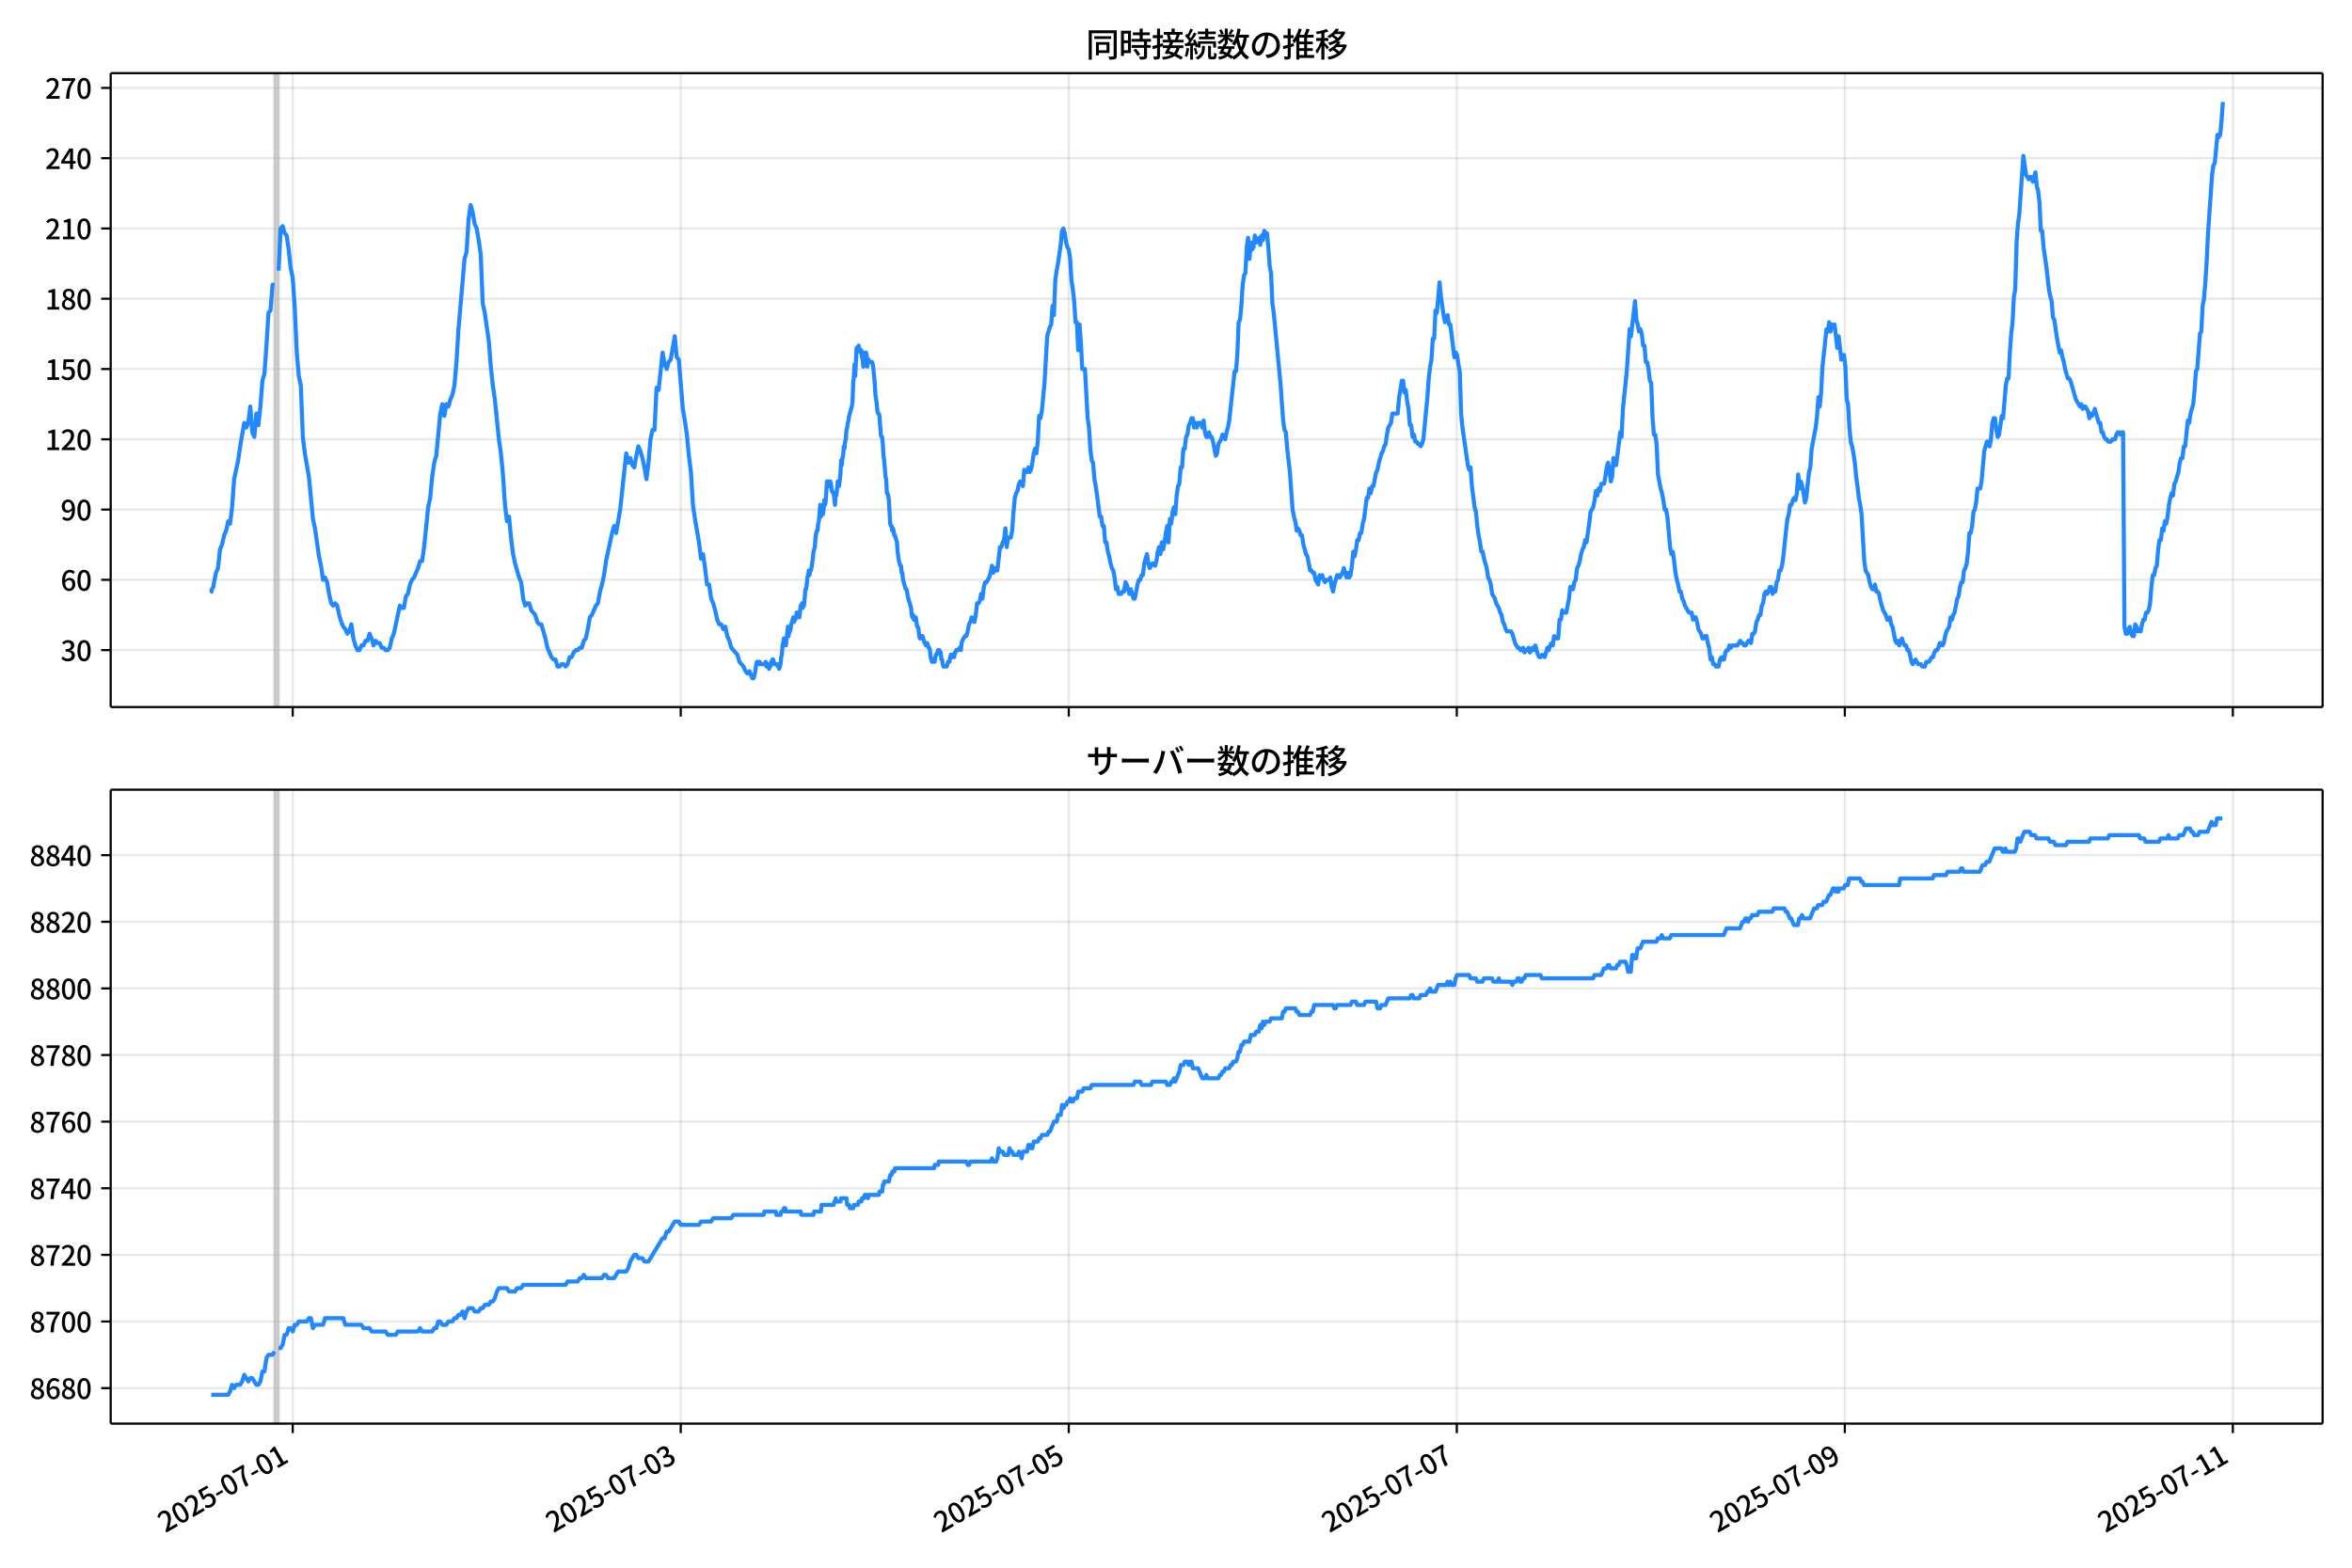 <!DOCTYPE svg  PUBLIC '-//W3C//DTD SVG 1.1//EN'  'http://www.w3.org/Graphics/SVG/1.1/DTD/svg11.dtd'>
<svg version="1.1" viewBox="0 0 864 576" xmlns="http://www.w3.org/2000/svg" xmlns:xlink="http://www.w3.org/1999/xlink">
 <defs>
  <style type="text/css">*{stroke-linejoin: round; stroke-linecap: butt}</style>
 </defs>
 <g id="aa">
  <g id="ab">
   <path d="m0 576h864v-576h-864z" fill="#fff"/>
  </g>
  <g id="ac">
   <g id="ad">
    <path d="m40.66 259.78h812.54v-232.9h-812.54z" fill="#fff"/>
   </g>
   <g id="ae">
    <path d="m100.85 259.78h1.485v-232.9h-1.485z" clip-path="url(#e)" fill="#808080" opacity=".3" stroke="#808080"/>
   </g>
   <g id="af">
    <g id="ag">
     <g id="ah">
      <path d="m107.53 259.78v-232.9" clip-path="url(#e)" fill="none" stroke="#b0b0b0" stroke-linecap="square" stroke-opacity=".3" stroke-width=".8"/>
     </g>
     <g id="ai">
      <defs>
       <path id="h" d="m0 0v3.5" stroke="#000" stroke-width=".8"/>
      </defs>
      <use x="107.529" y="259.778" stroke="#000000" stroke-width=".8" xlink:href="#h"/>
     </g>
    </g>
    <g id="aj">
     <g id="ak">
      <path d="m250.07 259.78v-232.9" clip-path="url(#e)" fill="none" stroke="#b0b0b0" stroke-linecap="square" stroke-opacity=".3" stroke-width=".8"/>
     </g>
     <g id="al">
      <use x="250.069" y="259.778" stroke="#000000" stroke-width=".8" xlink:href="#h"/>
     </g>
    </g>
    <g id="am">
     <g id="an">
      <path d="m392.61 259.78v-232.9" clip-path="url(#e)" fill="none" stroke="#b0b0b0" stroke-linecap="square" stroke-opacity=".3" stroke-width=".8"/>
     </g>
     <g id="ao">
      <use x="392.608" y="259.778" stroke="#000000" stroke-width=".8" xlink:href="#h"/>
     </g>
    </g>
    <g id="ap">
     <g id="aq">
      <path d="m535.15 259.78v-232.9" clip-path="url(#e)" fill="none" stroke="#b0b0b0" stroke-linecap="square" stroke-opacity=".3" stroke-width=".8"/>
     </g>
     <g id="ar">
      <use x="535.147" y="259.778" stroke="#000000" stroke-width=".8" xlink:href="#h"/>
     </g>
    </g>
    <g id="as">
     <g id="at">
      <path d="m677.69 259.78v-232.9" clip-path="url(#e)" fill="none" stroke="#b0b0b0" stroke-linecap="square" stroke-opacity=".3" stroke-width=".8"/>
     </g>
     <g id="au">
      <use x="677.687" y="259.778" stroke="#000000" stroke-width=".8" xlink:href="#h"/>
     </g>
    </g>
    <g id="av">
     <g id="aw">
      <path d="m820.23 259.78v-232.9" clip-path="url(#e)" fill="none" stroke="#b0b0b0" stroke-linecap="square" stroke-opacity=".3" stroke-width=".8"/>
     </g>
     <g id="ax">
      <use x="820.226" y="259.778" stroke="#000000" stroke-width=".8" xlink:href="#h"/>
     </g>
    </g>
   </g>
   <g id="ay">
    <g id="az">
     <g id="ba">
      <path d="m40.66 238.86h812.54" clip-path="url(#e)" fill="none" stroke="#b0b0b0" stroke-linecap="square" stroke-opacity=".3" stroke-width=".8"/>
     </g>
     <g id="bb">
      <defs>
       <path id="b" d="m0 0h-3.5" stroke="#000" stroke-width=".8"/>
      </defs>
      <use x="40.66" y="238.863" stroke="#000000" stroke-width=".8" xlink:href="#b"/>
     </g>
     <g id="bc">
      <!-- 30 -->
      <g transform="translate(22.26 242.85) scale(.1 -.1)">
       <defs>
        <path id="r" transform="scale(.016)" d="m1715-90q-371 0-656 90t-503 240q-217 150-377 323l359 474q211-205 479-359 269-153 634-153 269 0 467 92 199 93 311 266t112 423q0 256-125 451t-429 300q-304 106-835 106v551q467 0 732 105 266 106 384 291 119 186 119 423 0 307-192 489-192 183-531 183-269 0-503-119-233-118-438-316l-384 460q282 256 614 413 333 157 737 157 422 0 748-144 327-144 512-413 186-269 186-659 0-403-221-685-221-281-592-422v-26q269-70 490-227t349-400 128-557q0-422-215-726-214-304-573-468-358-163-787-163z"/>
        <path id="a" transform="scale(.016)" d="m1830-90q-460 0-806 275-346 276-535 823-188 547-188 1366 0 820 188 1357 189 538 535 803 346 266 806 266 461 0 800-269 340-269 528-803 189-534 189-1354 0-819-189-1366-188-547-528-823-339-275-800-275zm0 589q237 0 422 185 186 186 288 599 103 413 103 1091 0 679-103 1082-102 403-288 582-185 180-422 180-236 0-422-180-186-179-292-582-105-403-105-1082 0-678 105-1091 106-413 292-599 186-185 422-185z"/>
       </defs>
       <use xlink:href="#r"/>
       <use transform="translate(57)" xlink:href="#a"/>
      </g>
     </g>
    </g>
    <g id="bd">
     <g id="be">
      <path d="m40.66 213.04h812.54" clip-path="url(#e)" fill="none" stroke="#b0b0b0" stroke-linecap="square" stroke-opacity=".3" stroke-width=".8"/>
     </g>
     <g id="bf">
      <use x="40.66" y="213.043" stroke="#000000" stroke-width=".8" xlink:href="#b"/>
     </g>
     <g id="bg">
      <!-- 60 -->
      <g transform="translate(22.26 217.03) scale(.1 -.1)">
       <defs>
        <path id="l" transform="scale(.016)" d="m1971-90q-339 0-634 144-294 144-518 435-224 292-352 733-128 442-128 1044 0 678 147 1161 148 483 397 784 250 301 570 445t665 144q397 0 688-147 292-147 490-359l-403-448q-128 154-327 253-198 99-409 99-307 0-567-182-259-182-413-605-153-422-153-1145 0-608 115-1002t326-589q212-195 493-195 212 0 375 121 163 122 259 343t96 522q0 300-90 511-89 212-259 320-169 109-419 109-211 0-451-134t-458-461l-25 538q134 192 313 323t374 201q196 71 375 71 397 0 694-163 298-163 467-490 170-326 170-825 0-468-195-817-195-348-512-544-317-195-701-195z"/>
       </defs>
       <use xlink:href="#l"/>
       <use transform="translate(57)" xlink:href="#a"/>
      </g>
     </g>
    </g>
    <g id="bh">
     <g id="bi">
      <path d="m40.66 187.22h812.54" clip-path="url(#e)" fill="none" stroke="#b0b0b0" stroke-linecap="square" stroke-opacity=".3" stroke-width=".8"/>
     </g>
     <g id="bj">
      <use x="40.66" y="187.223" stroke="#000000" stroke-width=".8" xlink:href="#b"/>
     </g>
     <g id="bk">
      <!-- 90 -->
      <g transform="translate(22.26 191.21) scale(.1 -.1)">
       <defs>
        <path id="q" transform="scale(.016)" d="m1562-90q-410 0-708 150-297 151-502 356l403 461q141-160 346-256t422-96q224 0 425 102 202 103 352 333 151 230 237 614 87 384 87 941 0 589-115 970t-323 563-496 182q-205 0-372-118-166-118-262-336t-96-525q0-301 86-512 87-211 259-323 173-112 417-112 224 0 460 141 237 141 448 461l32-544q-134-180-313-314t-371-208-384-74q-391 0-689 166-297 167-467 496-169 330-169 823 0 467 195 816t515 541 698 192q339 0 636-138 298-137 519-419 221-281 349-710t128-1018q0-691-141-1187t-391-807q-249-310-563-461-313-150-652-150z"/>
       </defs>
       <use xlink:href="#q"/>
       <use transform="translate(57)" xlink:href="#a"/>
      </g>
     </g>
    </g>
    <g id="bl">
     <g id="bm">
      <path d="m40.66 161.4h812.54" clip-path="url(#e)" fill="none" stroke="#b0b0b0" stroke-linecap="square" stroke-opacity=".3" stroke-width=".8"/>
     </g>
     <g id="bn">
      <use x="40.66" y="161.403" stroke="#000000" stroke-width=".8" xlink:href="#b"/>
     </g>
     <g id="bo">
      <!-- 120 -->
      <g transform="translate(16.56 165.39) scale(.1 -.1)">
       <defs>
        <path id="k" transform="scale(.016)" d="m544 0v608h1037v3277h-845v467q333 58 579 147 247 90 451 218h557v-4109h915v-608h-2694z"/>
        <path id="c" transform="scale(.016)" d="m282 0v429q697 621 1164 1136 468 515 701 956 234 442 234 826 0 256-87 451-86 196-262 301-176 106-445 106-275 0-506-151-230-150-422-368l-416 410q301 333 637 518 336 186 803 186 429 0 749-176t496-493 176-745q0-455-224-919t-615-935q-390-470-889-950 186 20 394 36t374 16h1184v-634h-3046z"/>
       </defs>
       <use xlink:href="#k"/>
       <use transform="translate(57)" xlink:href="#c"/>
       <use transform="translate(114)" xlink:href="#a"/>
      </g>
     </g>
    </g>
    <g id="bp">
     <g id="bq">
      <path d="m40.66 135.58h812.54" clip-path="url(#e)" fill="none" stroke="#b0b0b0" stroke-linecap="square" stroke-opacity=".3" stroke-width=".8"/>
     </g>
     <g id="br">
      <use x="40.66" y="135.583" stroke="#000000" stroke-width=".8" xlink:href="#b"/>
     </g>
     <g id="bs">
      <!-- 150 -->
      <g transform="translate(16.56 139.57) scale(.1 -.1)">
       <defs>
        <path id="j" transform="scale(.016)" d="m1715-90q-365 0-653 90t-506 237q-217 147-383 307l352 480q134-134 294-246t361-183q202-70 452-70 262 0 473 118 212 119 333 346 122 227 122 541 0 460-247 716-246 256-649 256-224 0-384-64t-365-198l-365 237 141 2240h2387v-627h-1747l-109-1204q154 77 307 118 154 42 340 42 397 0 723-160t518-490q192-329 192-847 0-519-224-887t-586-560q-361-192-777-192z"/>
       </defs>
       <use xlink:href="#k"/>
       <use transform="translate(57)" xlink:href="#j"/>
       <use transform="translate(114)" xlink:href="#a"/>
      </g>
     </g>
    </g>
    <g id="bt">
     <g id="bu">
      <path d="m40.66 109.76h812.54" clip-path="url(#e)" fill="none" stroke="#b0b0b0" stroke-linecap="square" stroke-opacity=".3" stroke-width=".8"/>
     </g>
     <g id="bv">
      <use x="40.66" y="109.763" stroke="#000000" stroke-width=".8" xlink:href="#b"/>
     </g>
     <g id="bw">
      <!-- 180 -->
      <g transform="translate(16.56 113.75) scale(.1 -.1)">
       <defs>
        <path id="f" transform="scale(.016)" d="m1830-90q-441 0-787 163-345 164-547 448-202 285-202 650 0 314 122 557t314 419 403 291v32q-256 186-442 458-185 272-185 643 0 365 176 640t480 425q304 151 694 151 410 0 704-160t457-439q164-278 164-649 0-237-96-448t-234-381q-137-169-291-278v-32q218-115 397-285 179-169 288-406t109-557q0-346-189-628-189-281-532-448-342-166-803-166zm314 2708q205 198 310 419 106 221 106 464 0 211-83 384t-247 272q-163 99-393 99-288 0-480-183-192-182-192-502 0-256 134-429 135-172 359-294t486-230zm-294-2170q236 0 418 89 183 90 285 253 103 164 103 388 0 211-90 367-89 157-246 272-157 116-368 215t-454 195q-244-173-398-426-153-252-153-553 0-237 118-416 119-179 324-282 205-102 461-102z"/>
       </defs>
       <use xlink:href="#k"/>
       <use transform="translate(57)" xlink:href="#f"/>
       <use transform="translate(114)" xlink:href="#a"/>
      </g>
     </g>
    </g>
    <g id="bx">
     <g id="by">
      <path d="m40.66 83.943h812.54" clip-path="url(#e)" fill="none" stroke="#b0b0b0" stroke-linecap="square" stroke-opacity=".3" stroke-width=".8"/>
     </g>
     <g id="bz">
      <use x="40.66" y="83.943" stroke="#000000" stroke-width=".8" xlink:href="#b"/>
     </g>
     <g id="ca">
      <!-- 210 -->
      <g transform="translate(16.56 87.928) scale(.1 -.1)">
       <use xlink:href="#c"/>
       <use transform="translate(57)" xlink:href="#k"/>
       <use transform="translate(114)" xlink:href="#a"/>
      </g>
     </g>
    </g>
    <g id="cb">
     <g id="cc">
      <path d="m40.66 58.122h812.54" clip-path="url(#e)" fill="none" stroke="#b0b0b0" stroke-linecap="square" stroke-opacity=".3" stroke-width=".8"/>
     </g>
     <g id="cd">
      <use x="40.66" y="58.122" stroke="#000000" stroke-width=".8" xlink:href="#b"/>
     </g>
     <g id="ce">
      <!-- 240 -->
      <g transform="translate(16.56 62.108) scale(.1 -.1)">
       <defs>
        <path id="m" transform="scale(.016)" d="m2170 0v3072q0 192 12 457 13 266 20 458h-26q-90-179-183-365-92-185-195-364l-921-1415h2579v-576h-3328v493l1875 2957h858v-4717h-691z"/>
       </defs>
       <use xlink:href="#c"/>
       <use transform="translate(57)" xlink:href="#m"/>
       <use transform="translate(114)" xlink:href="#a"/>
      </g>
     </g>
    </g>
    <g id="cf">
     <g id="cg">
      <path d="m40.66 32.302h812.54" clip-path="url(#e)" fill="none" stroke="#b0b0b0" stroke-linecap="square" stroke-opacity=".3" stroke-width=".8"/>
     </g>
     <g id="ch">
      <use x="40.66" y="32.302" stroke="#000000" stroke-width=".8" xlink:href="#b"/>
     </g>
     <g id="ci">
      <!-- 270 -->
      <g transform="translate(16.56 36.287) scale(.1 -.1)">
       <defs>
        <path id="g" transform="scale(.016)" d="m1235 0q32 646 109 1187t224 1024 384 941 576 938h-2208v627h3027v-455q-409-512-665-989-256-476-397-969t-205-1053-90-1251h-755z"/>
       </defs>
       <use xlink:href="#c"/>
       <use transform="translate(57)" xlink:href="#g"/>
       <use transform="translate(114)" xlink:href="#a"/>
      </g>
     </g>
    </g>
   </g>
   <g id="cj">
    <path d="m77.594 216.49.141.861.125-.861.515-.861.262-1.721.7-3.443.741-1.721.745-6.885.741-1.721.77-3.443.739-1.721.744-3.443.7.861.742-6.025.742-10.328 1.485-6.885.742-5.164 1.485-8.607.742 1.721.742-1.721.742-6.025.742 9.467.742 1.721.742-8.607.742 4.303.742-6.885.742-9.467.742-2.582.742-10.328.742-12.049.742-.861.742-9.467h.742m1.485-5.164.742-15.492.742-.861.742 2.582.742.861.742 5.164.742 6.885.742 3.443.742 11.189.742 16.353.742 8.607.742 3.443.742 18.935.742 6.025 1.485 8.607 1.485 15.492.742 3.443 1.485 10.328.742 3.443.742 5.164.742-.861.742 1.721.742 4.303.742 3.443.742.861.742-.861.742.861.742 3.443.742 2.582.742 1.721.742.861.742 1.721.742-.861.742-2.582.742 5.164.742 2.582.742 1.721h.742l.742-1.721h.742l.742-1.721h.742l.742-2.582.742 1.721.742 2.582.742-1.721.742.861h.742l.742 1.721h.742l.742.861h.742l.742-.861.742-3.443.742-1.721 2.227-10.328.742.861h.742l.742-4.303.742-.861.742-3.443.742-1.721.742-.861 1.485-3.443.742-2.582h.742l.742-5.164 1.485-14.631.742-3.443.742-7.746.742-5.164.742-2.582 1.485-15.492.742-3.443.742 4.303.742-4.303.742.861.742-2.582.742-1.721.742-3.443.742-8.607.742-12.049 2.227-25.82.742-2.582.742-12.049.742-5.164.742 2.582.742 4.303.742 1.721.742 4.303.742 5.164.742 18.074.742 3.443 1.485 10.328.742 9.467.742 6.885.742 5.164 1.485 14.631.742 5.164.742 7.746.742 11.189.742 6.025.742-1.721.742 7.746.742 6.025.742 3.443 1.485 5.164.742 1.721.742 6.025.742 2.582.742-.861h.742l.742 2.582 1.485 1.721.742 2.582.742.861h.742l1.485 5.164.742 3.443 1.485 3.443.742.861h.742l.742 2.582h.742l.742-.861h.742l.742.861.742-.861.742-2.582h.742l.742-1.721.742-.861h.742l.742-.861h.742l.742-2.582.742-.861.742-3.443.742-4.303.742-.861 1.485-3.443.742-.861.742-4.303.742-2.582.742-3.443.742-5.164 2.227-10.328.742-2.582.742 2.582 1.485-8.607 2.227-20.656.742 3.443.742-1.721.742 2.582.742.861.742-4.303.742-3.443.742 1.721.742 2.582.742 3.443.742 4.303.742-6.025.742-8.607.742-3.443h.742l.742-15.492.742.861 1.485-13.771.742 4.303.742 1.721.742-2.582.742-.861 1.485-8.607.742 7.746.742.861 1.485 18.074.742 4.303.742 5.164.742 7.746.742 6.025.742 12.049.742 5.164 1.485 8.607.742 6.025.742-1.721.742 5.164.742 6.025h.742l.742 5.164.742 1.721.742 2.582.742 3.443.742 1.721h.742l.742 1.721.742-.861.742 3.443.742 1.721.742 2.582 2.227 2.582.742 2.582 1.485 1.721.742 1.721.742.861.742-.861.99 2.582h.495l.495-1.721.495-3.443.247-.861h.495l.247.861.247-.861.247.861h1.732l.247-.861.247 1.721h.247l.247-.861.495 1.721.247-.861h.247l.247-1.721.247.861.247-1.721h.247l.495 1.721h.99l.247.861h.247l.247.861.495-1.721.247-2.582.247-.861.247-3.443.247-.861.247-1.721h.495l.247 2.582.742-6.885.247 3.443.247-1.721h.247l.247-.861.247-1.721.742-2.582.247 1.721.247-.861h.247l.247-.861.247-1.721h.495l.247 1.721h.247l.495-4.303h.247l.247-.861.247 1.721.247-1.721.247.861.495-6.025h.247l.247-1.721.247-2.582.247-.861.247-1.721.247 1.721.247-1.721h.247l.247-.861.495-3.443.247-2.582.495-1.721.247-3.443.247-1.721.247-.861h.247l.247-2.582.247-.861.495-6.025.247 4.303.247-2.582h.247l.247 1.721.247-1.721.247-3.443.247 1.721.247-.861.495-7.746h.247l.495 1.721.247-1.721h.247l.247.861.247 2.582h.247l.247.861h.247l.495 4.303.247-4.303.247.861.495-5.164.495 1.721.495-4.303.247-5.164.247 1.721.247-2.582.247-.861.247-3.443.247.861.247-2.582.247-.861.247-3.443.247-.861.247-1.721.247-.861.247-1.721.99-3.443.247-1.721.247-6.885.247-2.582.247-4.303.247 4.303.495-10.328h.247l.247.861.247-1.721.742 2.582.247-.861.247 2.582.247.861.247 2.582.247-5.164.247 1.721.247.861.247-2.582.247.861.247 4.303.247-1.721.247-.861.247.861h.99l.247.861.247 1.721.495 5.164.247 4.303.495 3.443.247 2.582.247.861h.247l.247.861.495 6.885.247.861h.247l.247 2.582.247 4.303.247 1.721.495 6.025.247.861.247 5.164h.247l.247.861.247 1.721.495 8.607.247.861h.247l.247 1.721.247-.861.247.861.247 1.721h.247l.742 2.582.247 3.443.495 3.443.495 1.721h.247l.247 2.582h.247l.247 2.582.99 3.443h.247l.247.861.247 1.721 1.237 4.303.247 2.582.247.861.247-.861.247 1.721.247-.861h.495l.495 3.443h.247l.247.861.247 2.582.247.861h.495l.247-.861h.247l.742 2.582h.247l.247.861.247-.861h.247l.495 1.721h.247l.247.861.247 2.582.495 1.721h.495l.247-.861.247.861.247-1.721.247-.861h.247l.495-1.721.247.861.247-.861.247.861h.247l.247 2.582h.247l.247 1.721.247.861h1.237l.495-1.721h.495l.247-1.721.247-.861h.495l.247.861h.495l.247-1.721h.247l.247-.861h.742l.495-.861.495.861.247-2.582.247-.861.99-1.721h.495l.495-1.721.495-2.582.495-.861.495-1.721.99 1.721.495-2.582.495-4.303h.495l.495-.861.495-2.582.495 1.721.495-4.303.495-1.721h.495l.99-1.721.495-1.721.495-2.582.495 2.582.495-1.721.495.861h.495l.99-8.607h.495l.495-1.721.495-.861.495-4.303.495 6.885.495-3.443h.99l.495-2.582.495-6.885.495-5.164.495-1.721.495-.861.495-2.582.495-.861.99 1.721.495-6.025.495.861h.495l.495-1.721.495 1.721.495-.861.495-2.582.495-3.443.495-1.721.495 1.721.495-4.303.495-9.467.495.861.495-2.582.99-10.328.99-17.213.99-3.443.495-.861.495-6.885.495 3.443.495-12.91.495-3.443.495-2.582.99-6.885.495-5.164.495-.861.495 1.721.495 3.443.495 1.721.495.861.495 3.443.495 7.746.495 3.443.495 4.303.495 7.746h.495l.495 10.328.495-9.467.495 6.885.495 9.467h.99l.99 18.074.495 3.443.495 7.746.495 4.303.495.861.495 6.025.495 2.582.495 3.443.99 7.746h.495l.495 3.443h.495l.495 6.025h.495l.495 3.443.495 1.721.495 2.582.495 1.721.495.861.495 2.582.495 4.303.495-.861.495 2.582h.99l.495-.861h.495l.495-3.443.495.861.99 3.443.495-1.721.99 3.443h.495l.99-5.164.495-1.721h.495l.495-1.721h.495l.495-4.303.99-3.443.495 3.443.495 1.721.99-1.721h.495l.495.861.495-1.721.495-3.443.495-1.721.495 2.582.495-4.303.495 2.582.495-2.582.495-3.443.495-2.582.495 6.025.495-8.607.495 1.721.495-4.303.495-1.721.495 2.582.495-6.885.495-3.443.495-.861.495-6.025h.495l.495-6.885h.495l.495-4.303.495-.861.495-3.443.495-.861.495-1.721h.495l.495 3.443.495-1.721.495 1.721.495-1.721h.99l.495 1.721.495-2.582.495 4.303.495 1.721h.495l.495-1.721.495 1.721h.495l.495 1.721.99 5.164.495-.861.495-3.443.99-1.721.495-1.721.99 1.721.495-2.582.495-1.721.495-2.582 1.98-18.074h.495l.495-6.025.495-12.049.495-.861.495-5.164.495-7.746.495-3.443.495-.861.495-9.467.495-3.443.495 7.746.495-6.025.495 2.582.495-.861.495-4.303.495 2.582.99-1.721.495 2.582.495-3.443.495 1.721.495-3.443.495.861h.495l.495 5.164.495 6.885.495 2.582.495 11.189.495 3.443 2.475 25.82.99 13.771.495 3.443.495.861.495 6.025.99 8.607.99 13.771.495 2.582.495 1.721.495 3.443.495-.861.495.861.495 1.721h.495l.495 3.443.99 3.443.495.861.99 5.164h.495l.495.861h.495l.495 2.582.99 1.721.495-3.443.495.861.495-.861.495 1.721.495.861.495-.861h.99l.495-.861.495 3.443.495 1.721.495-2.582.99-3.443h.495l.495.861.99-1.721.495-1.721.99 3.443.495-1.721.495 1.721.495-.861.495-3.443.495-5.164.495 1.721.495-2.582.495-3.443h.495l.495-2.582h.495l.495-3.443.495-1.721.99-7.746h.495l.495-3.443.495 1.721.495-2.582h.495l.99-5.164.495-.861.495-2.582.99-3.443.495-.861.495-1.721.495-.861.495-3.443.495-2.582.99-1.721.495-3.443h1.98l.495-6.025.495-2.582.495-3.443h.495l.495 4.303.495-.861.495 4.303.495 2.582.495 6.025h.495l.495 4.303.495-.861.495 2.582h.495l.495.861h.495l.495.861.495-.861.495-1.721 1.485-15.492.495-6.885.495-4.303.495-2.582.495-7.746h.495l.495-10.328.495.861.99-11.189.495 5.164.99 6.885.495 2.582.495-.861.495-1.721.495 3.443h.495l1.485 12.049.495-1.721.495.861.495 3.443.495 2.582.495 15.492.495 5.164 1.98 13.771.495 1.721.495-.861.495 6.885.99 7.746.495 1.721.495 5.164.495 3.443.495 2.582.495 3.443h.495l.495 2.582.99 3.443.495 3.443.495.861.495 1.721.495 3.443.99 1.721.495 1.721.99 1.721.495 1.721.495.861.495 2.582.495.861.495 1.721.495.861h1.485l.495.861.99 3.443.99 1.721h.495l.495.861h.495l.495-.861.495 1.721.495-.861h.495l.495-.861.495 1.721.99-1.721.495.861.495-1.721.99 3.443.495.861h.495l.495-.861h.495l.495.861.99-3.443.495.861.495-1.721.495-.861.495.861.495-3.443.495.861h.99l.495-6.885h.495l.495-3.443.495.861h.99l.99-5.164.495-4.303h.495l.495.861.495-2.582.495-.861.495-4.303.495-.861.495-1.721.495-2.582.495-1.721.495-.861.495-2.582.495.861.99-6.885.495-4.303.99-1.721.495-2.582.495-3.443.495 1.721.495-2.582.495.861.495-2.582h.99l.495-2.582.495-3.443.495-1.721.495 2.582.495 4.303.495-1.721.495-6.885.495 2.582h.495l1.485-12.049.495 1.721.495-10.328.99-9.467.495-5.164.99-14.631.495 2.582 1.485-12.91.495 6.885.495 1.721.495 2.582.495-.861.495 1.721.495 4.303h.495l.495 6.025h.495l.495 2.582.495 4.303.495.861.495 12.91.495 6.025h.495l.495 3.443.495 11.189.99 5.164.495 1.721.495 2.582.495 3.443h.495l.495 2.582.99 11.189.495 2.582.495-.861.495 3.443.495 4.303.495 2.582.495 1.721.495 2.582h.495l.495 2.582.495.861.495 1.721 1.485 2.582h.99l.495 2.582.495-.861h.495l.495 1.721.495 2.582.99 1.721.495 1.721h.495l.495-.861h.495l.495 2.582.495 1.721.495 4.303.495-.861.495 2.582h.495l.495.861h.99l.495-2.582.495-.861.495.861h.495l.495-2.582.495-.861h.495l.495-1.721.495.861.495-.861h1.98l.99-1.721.495.861h.495l.495.861h.495l.99-1.721h.495l.495.861.495-3.443h.495l.495-.861.495-3.443.495-.861.495-1.721h.495l.495-3.443.495-.861.495-3.443.495-.861.495.861.495-.861.495-1.721h.495l.495 2.582.495-1.721.495.861.495-3.443.495-.861.495-3.443h.495l.495-1.721.495-3.443.99-9.467.495-4.303.495-1.721.495-3.443h.495l.495-1.721.495-.861.495.861.495-2.582.495-6.885.495 5.164.495-2.582.495 1.721.495 2.582.495 3.443.495-1.721.99-9.467.495-1.721.495-6.885 1.485-7.746.495-4.303.495-6.885.495 3.443.495-5.164.495-9.467 1.485-13.771.495.861.495-3.443.495 3.443.495-2.582.495.861.495-.861.99 8.607.495-4.303.99 8.607.495-1.721h.495l.495 4.303.495 12.049.495 1.721.495 8.607.495 5.164.495 1.721.495 2.582.495 3.443.495 5.164.495 3.443.495 4.303.495 2.582.495 3.443.99 17.213.495 3.443.99 1.721.495 2.582.495 1.721.495.861h.495l.495-1.721.495 2.582h.495l.495.861.495 2.582.99 3.443.99 1.721.495 1.721h.495l.495-.861.495 2.582.495.861.99 5.164.495.861.495-.861.495 1.721.495-1.721.495-.861.495 1.721.495.861h.495l.495 1.721h.495l.495 1.721.495 2.582.495.861.99-1.721.99 1.721h.99l.495.861h.99l.495-1.721h.99l.99-1.721h.495l.495-1.721.495-.861h.495l.495-.861.495-1.721h.495l.495.861.495-.861.495-2.582.495-1.721.99-1.721.495-3.443.495.861.495-1.721.495-.861.99-5.164.495-.861.495-3.443.495-1.721h.495l.495-4.303.495-.861.495-1.721.495-4.303.495-6.885h.495l.495-2.582.495-5.164.495-.861.495-2.582.495-5.164h.99l.495-2.582.99-11.189.99-3.443h.495l.495 1.721.495-2.582.495-6.025.495-1.721h.495l.495 4.303.495 2.582.495-.861.99-6.885.495.861.99-12.049.495-2.582h.495l.495-9.467.495-6.885.495-4.303.495-9.467.495-2.582.495-17.213.495-6.885.495-3.443 1.485-21.517.99 6.885.99 1.721.495-.861h.495l.495 1.721.99-3.443.495 5.164.495 1.721.495 4.303.495 10.328h.495l.495 6.025.99 6.885.99 8.607.495 2.582.495 1.721.495 6.025.495.861.99 6.885.99 5.164.495-.861.495 2.582.495 1.721.495 2.582.99 3.443h.495l.495.861 1.98 6.885 1.485 2.582.495-.861.495 1.721.495-.861h.495l.99 1.721.495 2.582.495-1.721.495.861.495-.861.495-1.721 1.485 5.164h.495l.495 3.443h.495l.495 1.721.495.861h.495l.495.861h.99l.495-.861h.99l.495-1.721.495-.861h.495l.495.861.495-.861h.495l.495 71.436.495 2.582h.495l.495-1.721.495-.861.495 2.582.495.861h.495l.495-4.303.495.861.495 1.721.495-.861.495.861.495-2.582.495-1.721h.495l.495-2.582h.495l.495-.861.495-2.582.495-6.025.495-4.303h.495l.495-2.582.495-.861.495-6.025.495-3.443h.495l.495-4.303.495.861.495-3.443.495.861.495-2.582.495-4.303.495-2.582.495-1.721.495.861.495-4.303.495-.861.99-3.443.495-3.443.495-1.721h.495l.495-4.303h.495l.99-9.467.495.861.495-3.443.99-3.443.495-5.164.495-6.885.495-.861.99-12.91.495-.861.495-9.467.495-2.582.495-6.025.495-7.746.495-10.328 1.485-21.517.495-3.443.495-.861.99-10.328.495.861.495-.861.495-5.164.495-6.885v0" clip-path="url(#e)" fill="none" stroke="#28f" stroke-linecap="square" stroke-width="1.5"/>
   </g>
   <g id="ck">
    <path d="m40.66 259.78v-232.9" fill="none" stroke="#000" stroke-linecap="square" stroke-width=".8"/>
   </g>
   <g id="cl">
    <path d="m853.2 259.78v-232.9" fill="none" stroke="#000" stroke-linecap="square" stroke-width=".8"/>
   </g>
   <g id="cm">
    <path d="m40.66 259.78h812.54" fill="none" stroke="#000" stroke-linecap="square" stroke-width=".8"/>
   </g>
   <g id="cn">
    <path d="m40.66 26.88h812.54" fill="none" stroke="#000" stroke-linecap="square" stroke-width=".8"/>
   </g>
   <g id="co">
    <!-- 同時接続数の推移 -->
    <g transform="translate(398.93 20.88) scale(.12 -.12)">
     <defs>
      <path id="x" transform="scale(.016)" d="m1587 3936h3232v-518h-3232v518zm320-1114h557v-2534h-557v2534zm301 0h2291v-2086h-2291v512h1734v1069h-1734v505zm-1683 2260h5113v-570h-4524v-5056h-589v5626zm4768 0h595v-4896q0-250-67-397t-227-218q-160-77-426-96t-675-19q-13 83-45 192t-77 218q-45 108-89 185 281-13 527-13 247 0 330 0 83 7 118 42 36 35 36 112v4890z"/>
      <path id="v" transform="scale(.016)" d="m2714 4672h3238v-525h-3238v525zm-244-1235h3712v-538h-3712v538zm20-1184h3635v-531h-3635v531zm1523 3155h595v-2310h-595v2310zm832-2451h589v-2823q0-230-61-364-61-135-227-199-167-70-423-86t-633-16q-20 121-78 285-57 163-121 284 275-6 509-9t310-3q77 6 106 28 29 23 29 93v2810zm-2023-1677 487 282q153-160 313-352t294-381q135-189 206-343l-519-313q-64 153-189 348-124 196-278 394-154 199-314 365zm-2086 3718h1619v-4281h-1619v544h1056v3187h-1056v550zm32-1843h1293v-537h-1293v537zm-320 1843h563v-4832h-563v4832z"/>
      <path id="w" transform="scale(.016)" d="m3866 5408h614v-870h-614v870zm-1479-653h3597v-518h-3597v518zm-230-1485h4e3v-518h-4e3v518zm825 922 519 102q64-160 121-342 58-182 96-352 39-170 45-304l-544-128q-6 134-42 313-35 180-83 365-48 186-112 346zm1856 109 589-71q-96-275-202-557-105-281-195-486l-518 77q58 147 122 329 64 183 118 372t86 336zm-2643-2106h3943v-518h-3943v518zm1408 685 602-115q-167-371-362-784t-390-797-362-685l-525 179q160 288 346 666t368 784 323 752zm-659-2157 358 403q352-102 733-240 381-137 752-304 371-166 697-336 327-169 558-329l-384-461q-218 160-532 336-313 176-685 345-371 170-755 323-384 154-742 263zm1894 1114 583-71q-122-550-353-944-230-393-604-662t-922-435q-547-167-1296-269-25 128-93 269-67 141-137 230 678 64 1168 192t819 349q330 221 531 550 202 330 304 791zm-4684 217q396 90 953 240 557 151 1120 311l77-544q-525-154-1053-311-528-156-963-284l-134 588zm121 2093h1965v-563h-1965v563zm819 1248h576v-5229q0-236-51-374t-192-208q-141-77-355-99-214-23-541-16-13 115-64 288t-109 294q205-6 381-6t234 0q64 0 92 28 29 29 29 93v5229z"/>
      <path id="u" transform="scale(.016)" d="m4058 5408h595v-1798h-595v1798zm-1415-563h3443v-499h-3443v499zm231-992h3008v-499h-3008v499zm-224-877h3475v-1203h-531v729h-2432v-729h-512v1203zm1964-877h551v-1881q0-122 22-157 23-35 106-35 25 0 92 0 68 0 135 0t99 0q51 0 83 54t45 224 19 515q90-70 234-131t259-93q-19-429-83-662-64-234-183-326-118-93-316-93-39 0-103 0t-134 0-138 0q-67 0-99 0-237 0-365 64t-176 218q-48 153-48 422v1881zm-1164-6h550v-455q0-243-48-528-48-284-186-579-137-294-409-572-272-279-727-503-70 90-192 208-121 118-230 195 416 205 665 438 250 234 371 474 122 240 164 467 42 228 42 413v442zm-2240 3309 524-192q-121-244-259-503-137-259-275-496t-259-416l-410 173q122 186 246 438 125 253 240 515 116 263 193 481zm716-743 500-230q-224-359-496-756-272-396-548-764-275-368-518-650l-358 205q179 211 377 483 199 272 387 569 189 298 358 592 170 295 298 551zm-1721-665 307 403q166-154 339-340 173-185 320-364t224-327l-326-460q-77 160-218 348-141 189-314 384-172 196-332 356zm1485-832 435 179q128-211 249-458 122-246 215-474 93-227 137-412l-473-211q-32 185-119 422-86 237-201 486-115 250-243 468zm-1530-583q422 26 998 54 576 29 1184 68l7-499q-570-45-1127-84-556-38-992-70l-70 531zm1702-992 436 135q121-276 214-596t118-556l-454-148q-26 237-112 563-86 327-202 602zm-1363 109 499-83q-57-455-163-897-105-441-253-748-51 32-134 73-83 42-170 83-86 42-144 62 148 294 234 697t131 813zm691 627h525v-2861h-525v2861z"/>
      <path id="o" transform="scale(.016)" d="m224 2022h3187v-499h-3187v499zm51 2247h3111v-487h-3111v487zm1127-1735 563-121q-154-320-333-672t-352-679q-173-326-326-582l-532 173q148 243 324 566t345 669q170 346 311 646zm934-832 563-64q-89-480-262-838t-461-614-701-432-976-298q-25 128-99 269t-157 237q659 102 1085 303 426 202 666 554t342 883zm422 3597 519-211q-147-218-298-436-150-217-278-377l-403 186q121 173 252 413 132 240 208 425zm-1203 109h563v-2957h-563v2957zm-1075-320 448 186q134-192 246-420 112-227 157-393l-467-211q-38 172-147 406t-237 432zm1094-1050 397-236q-160-263-400-529-240-265-519-489-278-224-553-378-51 103-141 237-89 135-179 218 269 109 534 294 266 186 493 416 228 231 368 467zm487-204q83-45 246-145 163-99 352-211t346-211 221-150l-327-423q-83 77-230 198-147 122-317 253-170 132-327 250-156 119-259 189l295 250zm1798 396h2311v-556h-2311v556zm115 1178 615-90q-103-640-263-1235t-384-1101q-224-505-512-889-44 57-134 134t-186 157-166 125q275 339 473 796 199 458 340 995 141 538 217 1108zm1223-1510 614-58q-147-1101-445-1940-297-838-813-1443-515-604-1321-1014-26 71-90 177-64 105-134 208-70 102-128 159 742 346 1212 880 471 535 730 1290 260 755 375 1741zm-1005-135q134-851 387-1597 253-745 659-1305 407-560 1002-874-70-57-154-150-83-93-154-189-70-96-121-179-633 371-1056 988-422 618-688 1434-265 816-425 1783l550 89zm-3309-3065 327 416q377-148 754-330 378-182 701-378 324-195 548-368l-416-435q-211 179-519 378-307 198-666 383-358 186-729 334z"/>
      <path id="t" transform="scale(.016)" d="m3686 4378q-64-493-163-1041-99-547-265-1084-192-653-432-1104t-522-688-595-237q-320 0-596 221-275 221-448 621-172 400-172 931 0 537 220 1017 221 480 611 851 391 372 909 583 519 211 1121 211 576 0 1040-186 464-185 793-515 330-329 502-771 173-441 173-941 0-672-278-1194-278-521-816-851-538-329-1318-444l-378 601q166 20 307 42t263 48q307 70 585 217 279 148 496 375 218 227 342 534 125 308 125 692t-122 713q-121 330-358 573-236 243-582 380-346 138-781 138-525 0-935-186-409-185-694-489-284-304-432-656-147-352-147-678 0-365 89-605 90-240 224-355 135-115 276-115t288 144 297 457q151 314 298 800 147 461 246 982 100 522 145 1021l684-12z"/>
      <path id="p" transform="scale(.016)" d="m2995 2925h2893v-519h-2893v519zm0-1280h2893v-519h-2893v519zm-64-1299h3232v-557h-3232v557zm1312 3577h563v-3763h-563v3763zm429 1466 634-141q-154-390-340-794-185-403-339-684l-512 140q103 199 208 458 106 259 195 528 90 269 154 493zm-1472 25 582-147q-153-518-371-1018-217-499-483-931t-573-758q-38 64-109 160-70 96-147 198-77 103-141 160 416 416 733 1034t509 1302zm128-1203h2720v-537h-2720v-4205h-582v4422l313 320h269zm-3174-2157q396 90 953 240 557 151 1120 311l77-544q-525-154-1053-311-528-156-963-284l-134 588zm121 2093h1965v-563h-1965v563zm819 1248h576v-5229q0-236-51-374t-192-208q-141-77-355-99-214-23-541-16-13 115-64 288t-109 294q205-6 381-6t234 0q64 0 92 28 29 29 29 93v5229z"/>
      <path id="n" transform="scale(.016)" d="m4051 5402 595-109q-281-493-729-941t-1107-806q-39 64-106 144t-141 153q-73 74-137 119 608 288 1011 678t614 762zm-77-557h1511v-493h-1863l352 493zm1293 0h109l109 25 384-179q-192-505-496-905t-695-701q-390-301-845-519-454-217-947-358-44 109-137 253t-176 227q448 109 867 294 419 186 777 445 359 259 631 592t419 730v96zm-1990-954 377 307q167-96 336-218 170-121 320-249 151-128 247-237l-397-332q-90 108-237 236t-317 259q-169 132-329 234zm1107-934 595-109q-307-538-803-1031-496-492-1232-876-38 64-102 144t-138 156q-74 77-138 116 455 217 807 483t604 554q253 288 407 563zm-90-589h1460v-506h-1818l358 506zm1268 0h121l109 26 384-167q-192-614-531-1075t-787-794q-448-332-983-553-534-221-1129-355-45 115-132 269-86 153-176 249 551 96 1043 285 493 189 903 473 410 285 714 669t464 883v90zm-2132-1056 410 339q186-102 384-237 198-134 371-275t282-269l-435-371q-103 128-270 272-166 144-361 288t-381 253zm-2150 3533h589v-5376h-589v5376zm-992-1242h2336v-569h-2336v569zm1024-224 365-160q-96-339-231-707-134-368-291-727-157-358-336-672-179-313-365-537-44 128-134 291t-160 272q173 192 339 457 167 266 323 570 157 304 282 618t208 595zm941 1946 416-467q-314-122-695-221-380-99-784-173-403-74-780-131-20 102-71 236-51 135-102 231 358 58 732 138 375 80 711 179t573 208zm-397-2579q58-45 179-170 122-125 266-266 144-140 259-265t160-183l-352-473q-58 102-157 255-99 154-218 317-118 164-227 311-108 147-185 237l275 237z"/>
     </defs>
     <use xlink:href="#x"/>
     <use transform="translate(100)" xlink:href="#v"/>
     <use transform="translate(200)" xlink:href="#w"/>
     <use transform="translate(300)" xlink:href="#u"/>
     <use transform="translate(400)" xlink:href="#o"/>
     <use transform="translate(500)" xlink:href="#t"/>
     <use transform="translate(600)" xlink:href="#p"/>
     <use transform="translate(700)" xlink:href="#n"/>
    </g>
   </g>
  </g>
  <g id="cp">
   <g id="cq">
    <path d="m40.66 523.06h812.54v-232.9h-812.54z" fill="#fff"/>
   </g>
   <g id="cr">
    <path d="m100.85 523.06h1.485v-232.9h-1.485z" clip-path="url(#d)" fill="#808080" opacity=".3" stroke="#808080"/>
   </g>
   <g id="cs">
    <g id="ct">
     <g id="cu">
      <path d="m107.53 523.06v-232.9" clip-path="url(#d)" fill="none" stroke="#b0b0b0" stroke-linecap="square" stroke-opacity=".3" stroke-width=".8"/>
     </g>
     <g id="cv">
      <use x="107.529" y="523.055" stroke="#000000" stroke-width=".8" xlink:href="#h"/>
     </g>
     <g id="cw">
      <!-- 2025-07-01 -->
      <g transform="translate(60.74 563.33) rotate(-30) scale(.1 -.1)">
       <defs>
        <path id="i" transform="scale(.016)" d="m301 1536v544h1689v-544h-1689z"/>
       </defs>
       <use xlink:href="#c"/>
       <use transform="translate(57)" xlink:href="#a"/>
       <use transform="translate(114)" xlink:href="#c"/>
       <use transform="translate(171)" xlink:href="#j"/>
       <use transform="translate(228)" xlink:href="#i"/>
       <use transform="translate(263.7)" xlink:href="#a"/>
       <use transform="translate(320.7)" xlink:href="#g"/>
       <use transform="translate(377.7)" xlink:href="#i"/>
       <use transform="translate(413.4)" xlink:href="#a"/>
       <use transform="translate(470.4)" xlink:href="#k"/>
      </g>
     </g>
    </g>
    <g id="cx">
     <g id="cy">
      <path d="m250.07 523.06v-232.9" clip-path="url(#d)" fill="none" stroke="#b0b0b0" stroke-linecap="square" stroke-opacity=".3" stroke-width=".8"/>
     </g>
     <g id="cz">
      <use x="250.069" y="523.055" stroke="#000000" stroke-width=".8" xlink:href="#h"/>
     </g>
     <g id="da">
      <!-- 2025-07-03 -->
      <g transform="translate(203.28 563.33) rotate(-30) scale(.1 -.1)">
       <use xlink:href="#c"/>
       <use transform="translate(57)" xlink:href="#a"/>
       <use transform="translate(114)" xlink:href="#c"/>
       <use transform="translate(171)" xlink:href="#j"/>
       <use transform="translate(228)" xlink:href="#i"/>
       <use transform="translate(263.7)" xlink:href="#a"/>
       <use transform="translate(320.7)" xlink:href="#g"/>
       <use transform="translate(377.7)" xlink:href="#i"/>
       <use transform="translate(413.4)" xlink:href="#a"/>
       <use transform="translate(470.4)" xlink:href="#r"/>
      </g>
     </g>
    </g>
    <g id="db">
     <g id="dc">
      <path d="m392.61 523.06v-232.9" clip-path="url(#d)" fill="none" stroke="#b0b0b0" stroke-linecap="square" stroke-opacity=".3" stroke-width=".8"/>
     </g>
     <g id="dd">
      <use x="392.608" y="523.055" stroke="#000000" stroke-width=".8" xlink:href="#h"/>
     </g>
     <g id="de">
      <!-- 2025-07-05 -->
      <g transform="translate(345.82 563.33) rotate(-30) scale(.1 -.1)">
       <use xlink:href="#c"/>
       <use transform="translate(57)" xlink:href="#a"/>
       <use transform="translate(114)" xlink:href="#c"/>
       <use transform="translate(171)" xlink:href="#j"/>
       <use transform="translate(228)" xlink:href="#i"/>
       <use transform="translate(263.7)" xlink:href="#a"/>
       <use transform="translate(320.7)" xlink:href="#g"/>
       <use transform="translate(377.7)" xlink:href="#i"/>
       <use transform="translate(413.4)" xlink:href="#a"/>
       <use transform="translate(470.4)" xlink:href="#j"/>
      </g>
     </g>
    </g>
    <g id="df">
     <g id="dg">
      <path d="m535.15 523.06v-232.9" clip-path="url(#d)" fill="none" stroke="#b0b0b0" stroke-linecap="square" stroke-opacity=".3" stroke-width=".8"/>
     </g>
     <g id="dh">
      <use x="535.147" y="523.055" stroke="#000000" stroke-width=".8" xlink:href="#h"/>
     </g>
     <g id="di">
      <!-- 2025-07-07 -->
      <g transform="translate(488.36 563.33) rotate(-30) scale(.1 -.1)">
       <use xlink:href="#c"/>
       <use transform="translate(57)" xlink:href="#a"/>
       <use transform="translate(114)" xlink:href="#c"/>
       <use transform="translate(171)" xlink:href="#j"/>
       <use transform="translate(228)" xlink:href="#i"/>
       <use transform="translate(263.7)" xlink:href="#a"/>
       <use transform="translate(320.7)" xlink:href="#g"/>
       <use transform="translate(377.7)" xlink:href="#i"/>
       <use transform="translate(413.4)" xlink:href="#a"/>
       <use transform="translate(470.4)" xlink:href="#g"/>
      </g>
     </g>
    </g>
    <g id="dj">
     <g id="dk">
      <path d="m677.69 523.06v-232.9" clip-path="url(#d)" fill="none" stroke="#b0b0b0" stroke-linecap="square" stroke-opacity=".3" stroke-width=".8"/>
     </g>
     <g id="dl">
      <use x="677.687" y="523.055" stroke="#000000" stroke-width=".8" xlink:href="#h"/>
     </g>
     <g id="dm">
      <!-- 2025-07-09 -->
      <g transform="translate(630.9 563.33) rotate(-30) scale(.1 -.1)">
       <use xlink:href="#c"/>
       <use transform="translate(57)" xlink:href="#a"/>
       <use transform="translate(114)" xlink:href="#c"/>
       <use transform="translate(171)" xlink:href="#j"/>
       <use transform="translate(228)" xlink:href="#i"/>
       <use transform="translate(263.7)" xlink:href="#a"/>
       <use transform="translate(320.7)" xlink:href="#g"/>
       <use transform="translate(377.7)" xlink:href="#i"/>
       <use transform="translate(413.4)" xlink:href="#a"/>
       <use transform="translate(470.4)" xlink:href="#q"/>
      </g>
     </g>
    </g>
    <g id="dn">
     <g id="do">
      <path d="m820.23 523.06v-232.9" clip-path="url(#d)" fill="none" stroke="#b0b0b0" stroke-linecap="square" stroke-opacity=".3" stroke-width=".8"/>
     </g>
     <g id="dp">
      <use x="820.226" y="523.055" stroke="#000000" stroke-width=".8" xlink:href="#h"/>
     </g>
     <g id="dq">
      <!-- 2025-07-11 -->
      <g transform="translate(773.44 563.33) rotate(-30) scale(.1 -.1)">
       <use xlink:href="#c"/>
       <use transform="translate(57)" xlink:href="#a"/>
       <use transform="translate(114)" xlink:href="#c"/>
       <use transform="translate(171)" xlink:href="#j"/>
       <use transform="translate(228)" xlink:href="#i"/>
       <use transform="translate(263.7)" xlink:href="#a"/>
       <use transform="translate(320.7)" xlink:href="#g"/>
       <use transform="translate(377.7)" xlink:href="#i"/>
       <use transform="translate(413.4)" xlink:href="#k"/>
       <use transform="translate(470.4)" xlink:href="#k"/>
      </g>
     </g>
    </g>
   </g>
   <g id="dr">
    <g id="ds">
     <g id="dt">
      <path d="m40.66 510.02h812.54" clip-path="url(#d)" fill="none" stroke="#b0b0b0" stroke-linecap="square" stroke-opacity=".3" stroke-width=".8"/>
     </g>
     <g id="du">
      <use x="40.66" y="510.022" stroke="#000000" stroke-width=".8" xlink:href="#b"/>
     </g>
     <g id="dv">
      <!-- 8680 -->
      <g transform="translate(10.86 514.01) scale(.1 -.1)">
       <use xlink:href="#f"/>
       <use transform="translate(57)" xlink:href="#l"/>
       <use transform="translate(114)" xlink:href="#f"/>
       <use transform="translate(171)" xlink:href="#a"/>
      </g>
     </g>
    </g>
    <g id="dw">
     <g id="dx">
      <path d="m40.66 485.54h812.54" clip-path="url(#d)" fill="none" stroke="#b0b0b0" stroke-linecap="square" stroke-opacity=".3" stroke-width=".8"/>
     </g>
     <g id="dy">
      <use x="40.66" y="485.545" stroke="#000000" stroke-width=".8" xlink:href="#b"/>
     </g>
     <g id="dz">
      <!-- 8700 -->
      <g transform="translate(10.86 489.53) scale(.1 -.1)">
       <use xlink:href="#f"/>
       <use transform="translate(57)" xlink:href="#g"/>
       <use transform="translate(114)" xlink:href="#a"/>
       <use transform="translate(171)" xlink:href="#a"/>
      </g>
     </g>
    </g>
    <g id="ea">
     <g id="eb">
      <path d="m40.66 461.07h812.54" clip-path="url(#d)" fill="none" stroke="#b0b0b0" stroke-linecap="square" stroke-opacity=".3" stroke-width=".8"/>
     </g>
     <g id="ec">
      <use x="40.66" y="461.068" stroke="#000000" stroke-width=".8" xlink:href="#b"/>
     </g>
     <g id="ed">
      <!-- 8720 -->
      <g transform="translate(10.86 465.05) scale(.1 -.1)">
       <use xlink:href="#f"/>
       <use transform="translate(57)" xlink:href="#g"/>
       <use transform="translate(114)" xlink:href="#c"/>
       <use transform="translate(171)" xlink:href="#a"/>
      </g>
     </g>
    </g>
    <g id="ee">
     <g id="ef">
      <path d="m40.66 436.59h812.54" clip-path="url(#d)" fill="none" stroke="#b0b0b0" stroke-linecap="square" stroke-opacity=".3" stroke-width=".8"/>
     </g>
     <g id="eg">
      <use x="40.66" y="436.591" stroke="#000000" stroke-width=".8" xlink:href="#b"/>
     </g>
     <g id="eh">
      <!-- 8740 -->
      <g transform="translate(10.86 440.58) scale(.1 -.1)">
       <use xlink:href="#f"/>
       <use transform="translate(57)" xlink:href="#g"/>
       <use transform="translate(114)" xlink:href="#m"/>
       <use transform="translate(171)" xlink:href="#a"/>
      </g>
     </g>
    </g>
    <g id="ei">
     <g id="ej">
      <path d="m40.66 412.11h812.54" clip-path="url(#d)" fill="none" stroke="#b0b0b0" stroke-linecap="square" stroke-opacity=".3" stroke-width=".8"/>
     </g>
     <g id="ek">
      <use x="40.66" y="412.114" stroke="#000000" stroke-width=".8" xlink:href="#b"/>
     </g>
     <g id="el">
      <!-- 8760 -->
      <g transform="translate(10.86 416.1) scale(.1 -.1)">
       <use xlink:href="#f"/>
       <use transform="translate(57)" xlink:href="#g"/>
       <use transform="translate(114)" xlink:href="#l"/>
       <use transform="translate(171)" xlink:href="#a"/>
      </g>
     </g>
    </g>
    <g id="em">
     <g id="en">
      <path d="m40.66 387.64h812.54" clip-path="url(#d)" fill="none" stroke="#b0b0b0" stroke-linecap="square" stroke-opacity=".3" stroke-width=".8"/>
     </g>
     <g id="eo">
      <use x="40.66" y="387.637" stroke="#000000" stroke-width=".8" xlink:href="#b"/>
     </g>
     <g id="ep">
      <!-- 8780 -->
      <g transform="translate(10.86 391.62) scale(.1 -.1)">
       <use xlink:href="#f"/>
       <use transform="translate(57)" xlink:href="#g"/>
       <use transform="translate(114)" xlink:href="#f"/>
       <use transform="translate(171)" xlink:href="#a"/>
      </g>
     </g>
    </g>
    <g id="eq">
     <g id="er">
      <path d="m40.66 363.16h812.54" clip-path="url(#d)" fill="none" stroke="#b0b0b0" stroke-linecap="square" stroke-opacity=".3" stroke-width=".8"/>
     </g>
     <g id="es">
      <use x="40.66" y="363.16" stroke="#000000" stroke-width=".8" xlink:href="#b"/>
     </g>
     <g id="et">
      <!-- 8800 -->
      <g transform="translate(10.86 367.15) scale(.1 -.1)">
       <use xlink:href="#f"/>
       <use transform="translate(57)" xlink:href="#f"/>
       <use transform="translate(114)" xlink:href="#a"/>
       <use transform="translate(171)" xlink:href="#a"/>
      </g>
     </g>
    </g>
    <g id="eu">
     <g id="ev">
      <path d="m40.66 338.68h812.54" clip-path="url(#d)" fill="none" stroke="#b0b0b0" stroke-linecap="square" stroke-opacity=".3" stroke-width=".8"/>
     </g>
     <g id="ew">
      <use x="40.66" y="338.683" stroke="#000000" stroke-width=".8" xlink:href="#b"/>
     </g>
     <g id="ex">
      <!-- 8820 -->
      <g transform="translate(10.86 342.67) scale(.1 -.1)">
       <use xlink:href="#f"/>
       <use transform="translate(57)" xlink:href="#f"/>
       <use transform="translate(114)" xlink:href="#c"/>
       <use transform="translate(171)" xlink:href="#a"/>
      </g>
     </g>
    </g>
    <g id="ey">
     <g id="ez">
      <path d="m40.66 314.21h812.54" clip-path="url(#d)" fill="none" stroke="#b0b0b0" stroke-linecap="square" stroke-opacity=".3" stroke-width=".8"/>
     </g>
     <g id="fa">
      <use x="40.66" y="314.206" stroke="#000000" stroke-width=".8" xlink:href="#b"/>
     </g>
     <g id="fb">
      <!-- 8840 -->
      <g transform="translate(10.86 318.19) scale(.1 -.1)">
       <use xlink:href="#f"/>
       <use transform="translate(57)" xlink:href="#f"/>
       <use transform="translate(114)" xlink:href="#m"/>
       <use transform="translate(171)" xlink:href="#a"/>
      </g>
     </g>
    </g>
   </g>
   <g id="fc">
    <path d="m77.594 512.47h6.222l.7-1.224.742-2.448.742 1.224.742-1.224h1.485l.742-1.224.742-2.448 1.485 2.448.742-1.224h.742l1.485 2.448h.742l.742-1.224.742-3.671h.742l.742-4.895.742-1.224h1.485l.742-1.224m1.485-1.224h.742l.742-1.224.742-3.671h.742l.742-2.448h.742l.742 1.224.742-2.448h.742l.742-1.224h2.97l.742-1.224h.742l.742 3.671.742-1.224h2.97l.742-2.448h6.681l.742 2.448h5.939l.742 1.224h2.227l.742 1.224h5.197l.742 1.224h2.97l.742-1.224h7.424l.742-1.224.742 1.224h3.712l.742-1.224h.742l.742-2.448h.742l.742 1.224h1.485l.742-1.224h1.485l.742-1.224h.742l.742-1.224h.742l.742-1.224.742 2.448.742-2.448.742-1.224h1.485l.742 1.224h1.485l.742-1.224h.742l.742-1.224h1.485l.742-1.224h.742l.742-1.224.742-2.448.742-1.224h2.97l.742 1.224h2.227l.742-1.224h1.485l.742-1.224h15.59l.742-1.224h3.712l.742-1.224h.742l.742-1.224.742 1.224h5.939l.742-1.224h.742l.742 1.224h2.227l1.485-2.448h2.97l.742-1.224.742-2.448 1.485-2.448h.742l.742 1.224h1.485l.742 1.224h1.485l5.197-8.567h.742l.742-2.448h.742l2.227-3.671h1.485l.742 1.224h6.681l.742-1.224h3.712l.742-1.224h6.681l.742-1.224h11.136l.247-1.224h4.207l.247 1.224h1.485l.247-1.224h.742l.247-1.224h.495l.247 1.224h5.444l.247 1.224h4.454l.247-1.224h2.475l.247-2.448h4.454l.247-1.224h.247l.247-1.224.247 1.224h1.485l.247-1.224h1.98l.247 2.448h.742l.247 1.224h1.237l.247-1.224h1.485l.247-1.224h.99l.247-1.224h.742l.247-1.224h.99l.247 1.224.247-1.224h3.712l.247-1.224h.99l.247-2.448h.247l.247-1.224h1.732l.495-2.448h.495l.247-1.224h.742l.247-1.224h14.353l.247-1.224h1.237l.247-1.224h10.146l.495 1.224h.495l.495-1.224h7.424l.495-1.224.495 1.224h.99l.495-1.224.495-3.671.495 1.224h.99l.495 1.224h1.485l.495-2.448.495 1.224h.495l.495 1.224h1.485l.495-1.224.99 2.448.495-2.448h1.485l.495-2.448h.495l.495 1.224h.495l.495-2.448h1.485l.495-1.224h.495l.495-1.224h1.98l.495-1.224h.495l1.485-3.671h.99l.495-2.448h.99l.495-3.671.495 1.224.495-1.224h.495l.495-1.224h.495l.495-1.224.495 1.224h.495l.495-1.224h.99l.495-2.448h1.485l.495-1.224h2.475l.495-1.224h15.343l.495-1.224h1.98l.495 1.224h3.465l.495-1.224h4.949l.495 1.224h.99l.495-1.224h.495l.495-1.224.495 1.224 1.485-3.671.495-2.448h.99l.495-1.224h.99l.495 1.224.495-1.224h.495l.495 2.448h1.98l1.485 3.671h.99l.495-1.224.495 1.224h3.959l.495-1.224h.495l.495-1.224h.495l.495-1.224h1.485l.495-1.224h.495l.495-1.224h.99l.495-1.224.495-2.448h.495l.495-2.448h.495l.495-1.224h1.98l.495-2.448h1.485l.495-1.224h.99l.495-2.448.495 1.224.495-2.448.495 1.224.495-1.224h1.485l.495-1.224h3.959l.495-2.448h.495l.495-1.224h3.465l.495 1.224h.495l.495 1.224h3.959l.495-1.224h.495l.495-2.448h6.929l.495 1.224h.495l.495-1.224h4.949l.495-1.224h1.485l.495 1.224h2.475l.495-1.224h3.959l.495 2.448h.99l.495-1.224h1.485l.99-2.448h7.919l.495-1.224h.495l.495 1.224h1.98l.495-1.224h1.98l.495-1.224h.495l.495-1.224.495 1.224h1.485l.99-2.448h2.97l.495-1.224.495 1.224.495-1.224.495 1.224h.99l.495-2.448.495-1.224h4.454l.495 1.224h1.98l.495 1.224h1.98l.495-1.224h2.97l.495 1.224h1.485l.495-1.224.495 1.224h3.959l.495 1.224.495-1.224h.99l.495-1.224h.495l.495 1.224h.495l.495-1.224h.495l.495-1.224h5.444l.495 1.224h18.807l.495-1.224h2.475l.99-2.448h.99l.495-1.224h.495l.495 1.224h1.98l.495-1.224h.495l.495-1.224h1.98l.495 1.224.495 2.448h.99l.495-6.119h.495l.495 1.224h.495l.495-3.671h.99l.99-2.448h4.949l.495-1.224h.99l.495-1.224.495 1.224h2.475l.495-1.224h19.302l.99-2.448h4.949l.99-2.448h.495l.495-1.224h.495l.495 1.224.495-1.224h.495l.495-1.224h1.98l.495-1.224h4.949l.495-1.224h3.959l.495 1.224h.495l.99 2.448h.495l.99 2.448h1.485l.495-2.448h.495l.495-1.224.495 1.224h2.475l1.485-3.671h.99l.495-1.224h1.485l.495-1.224h.99l.99-2.448h.495l.99-2.448h.495l.495 1.224.495-1.224.495 1.224.495-1.224h1.485l.495-1.224h.99l.495-2.448h3.959l.495 1.224h.495l.495 1.224h12.868l.495-2.448h11.878l.495-1.224h4.454l.495-1.224h4.454l.495-1.224h.495l.495 1.224h5.939l.99-2.448h.99l.495-1.224h.99l1.98-4.895h2.475l.495 1.224h.495l.495-1.224.495 1.224h2.97l.495-1.224.495-3.671h.495l.495 1.224 1.485-3.671h1.98l.495 1.224h1.485l.495 1.224h4.454l.495 1.224h1.485l.495 1.224h3.959l.495-1.224h7.919l.495-1.224h6.434l.495-1.224h10.888l.495 1.224h1.485l.495 1.224h4.949l.495-1.224h2.475l.495-1.224.495 1.224h2.97l.495-1.224h1.485l.99-2.448h1.485l.495 1.224h.495l.495 1.224h1.485l.495-1.224h2.97l1.485-3.671.495 1.224h.99l.495-2.448h1.98v0" clip-path="url(#d)" fill="none" stroke="#28f" stroke-linecap="square" stroke-width="1.5"/>
   </g>
   <g id="fd">
    <path d="m40.66 523.06v-232.9" fill="none" stroke="#000" stroke-linecap="square" stroke-width=".8"/>
   </g>
   <g id="fe">
    <path d="m853.2 523.06v-232.9" fill="none" stroke="#000" stroke-linecap="square" stroke-width=".8"/>
   </g>
   <g id="ff">
    <path d="m40.66 523.06h812.54" fill="none" stroke="#000" stroke-linecap="square" stroke-width=".8"/>
   </g>
   <g id="fg">
    <path d="m40.66 290.16h812.54" fill="none" stroke="#000" stroke-linecap="square" stroke-width=".8"/>
   </g>
   <g id="fh">
    <!-- サーバー数の推移 -->
    <g transform="translate(398.93 284.16) scale(.12 -.12)">
     <defs>
      <path id="z" transform="scale(.016)" d="m4685 2893q0-621-84-1111-83-489-288-877-204-387-569-691t-928-560l-544 512q448 167 781 371 333 205 550 503 218 298 323 739 106 442 106 1075v1620q0 192-10 339-9 147-22 217h723q-6-70-22-217t-16-339v-1581zm-2304 2086q-7-64-23-199-16-134-16-313v-2317q0-128 6-256 7-128 13-224 7-96 13-140h-710q6 44 12 140 7 96 13 221 7 125 7 259v2317q0 122-10 256-9 135-28 256h723zm-1978-1197q45-12 144-22t237-20q138-9 285-9h4217q237 0 394 13t246 26v-679q-76 7-240 13-163 6-393 6h-4224q-147 0-282-3-134-3-234-10-99-6-150-12v697z"/>
      <path id="s" transform="scale(.016)" d="m621 2854q109-6 265-16 157-9 339-16 183-6 349-6 128 0 352 0t509 0 598 0q314 0 624 0 311 0 586 0t486 0q212 0 327 0 230 0 416 16t301 22v-793q-109 6-308 19-198 13-409 13-109 0-324 0-214 0-489 0t-586 0q-310 0-624 0-313 0-598 0t-509 0-352 0q-262 0-525-10-262-9-428-22v793z"/>
      <path id="y" transform="scale(.016)" d="m4941 5037q83-109 176-269t182-320q90-160 154-288l-416-179q-96 192-240 448t-272 435l416 173zm723 275q83-122 182-282 100-160 196-317 96-156 153-271l-416-186q-102 205-246 454-144 250-279 429l410 173zm-4339-3360q102 262 201 556 100 295 183 612t144 630q61 314 93 602l723-147q-19-83-45-183-26-99-48-195t-42-166q-32-154-86-394t-131-512-164-551q-86-278-182-514-115-301-269-618-153-317-326-618-173-300-346-550l-697 294q301 397 563 874t429 880zm3155 198q-96 250-215 531-118 282-243 567-124 285-246 534-122 250-224 429l659 218q96-179 221-429t253-535q128-284 249-566 122-281 218-525 90-230 195-518 106-288 211-592 106-304 195-589 90-285 154-515l-729-237q-84 352-199 736t-240 768-259 723z"/>
     </defs>
     <use xlink:href="#z"/>
     <use transform="translate(100)" xlink:href="#s"/>
     <use transform="translate(200)" xlink:href="#y"/>
     <use transform="translate(300)" xlink:href="#s"/>
     <use transform="translate(400)" xlink:href="#o"/>
     <use transform="translate(500)" xlink:href="#t"/>
     <use transform="translate(600)" xlink:href="#p"/>
     <use transform="translate(700)" xlink:href="#n"/>
    </g>
   </g>
  </g>
 </g>
 <defs>
  <clipPath id="e">
   <rect x="40.66" y="26.88" width="812.54" height="232.9"/>
  </clipPath>
  <clipPath id="d">
   <rect x="40.66" y="290.16" width="812.54" height="232.9"/>
  </clipPath>
 </defs>
</svg>
